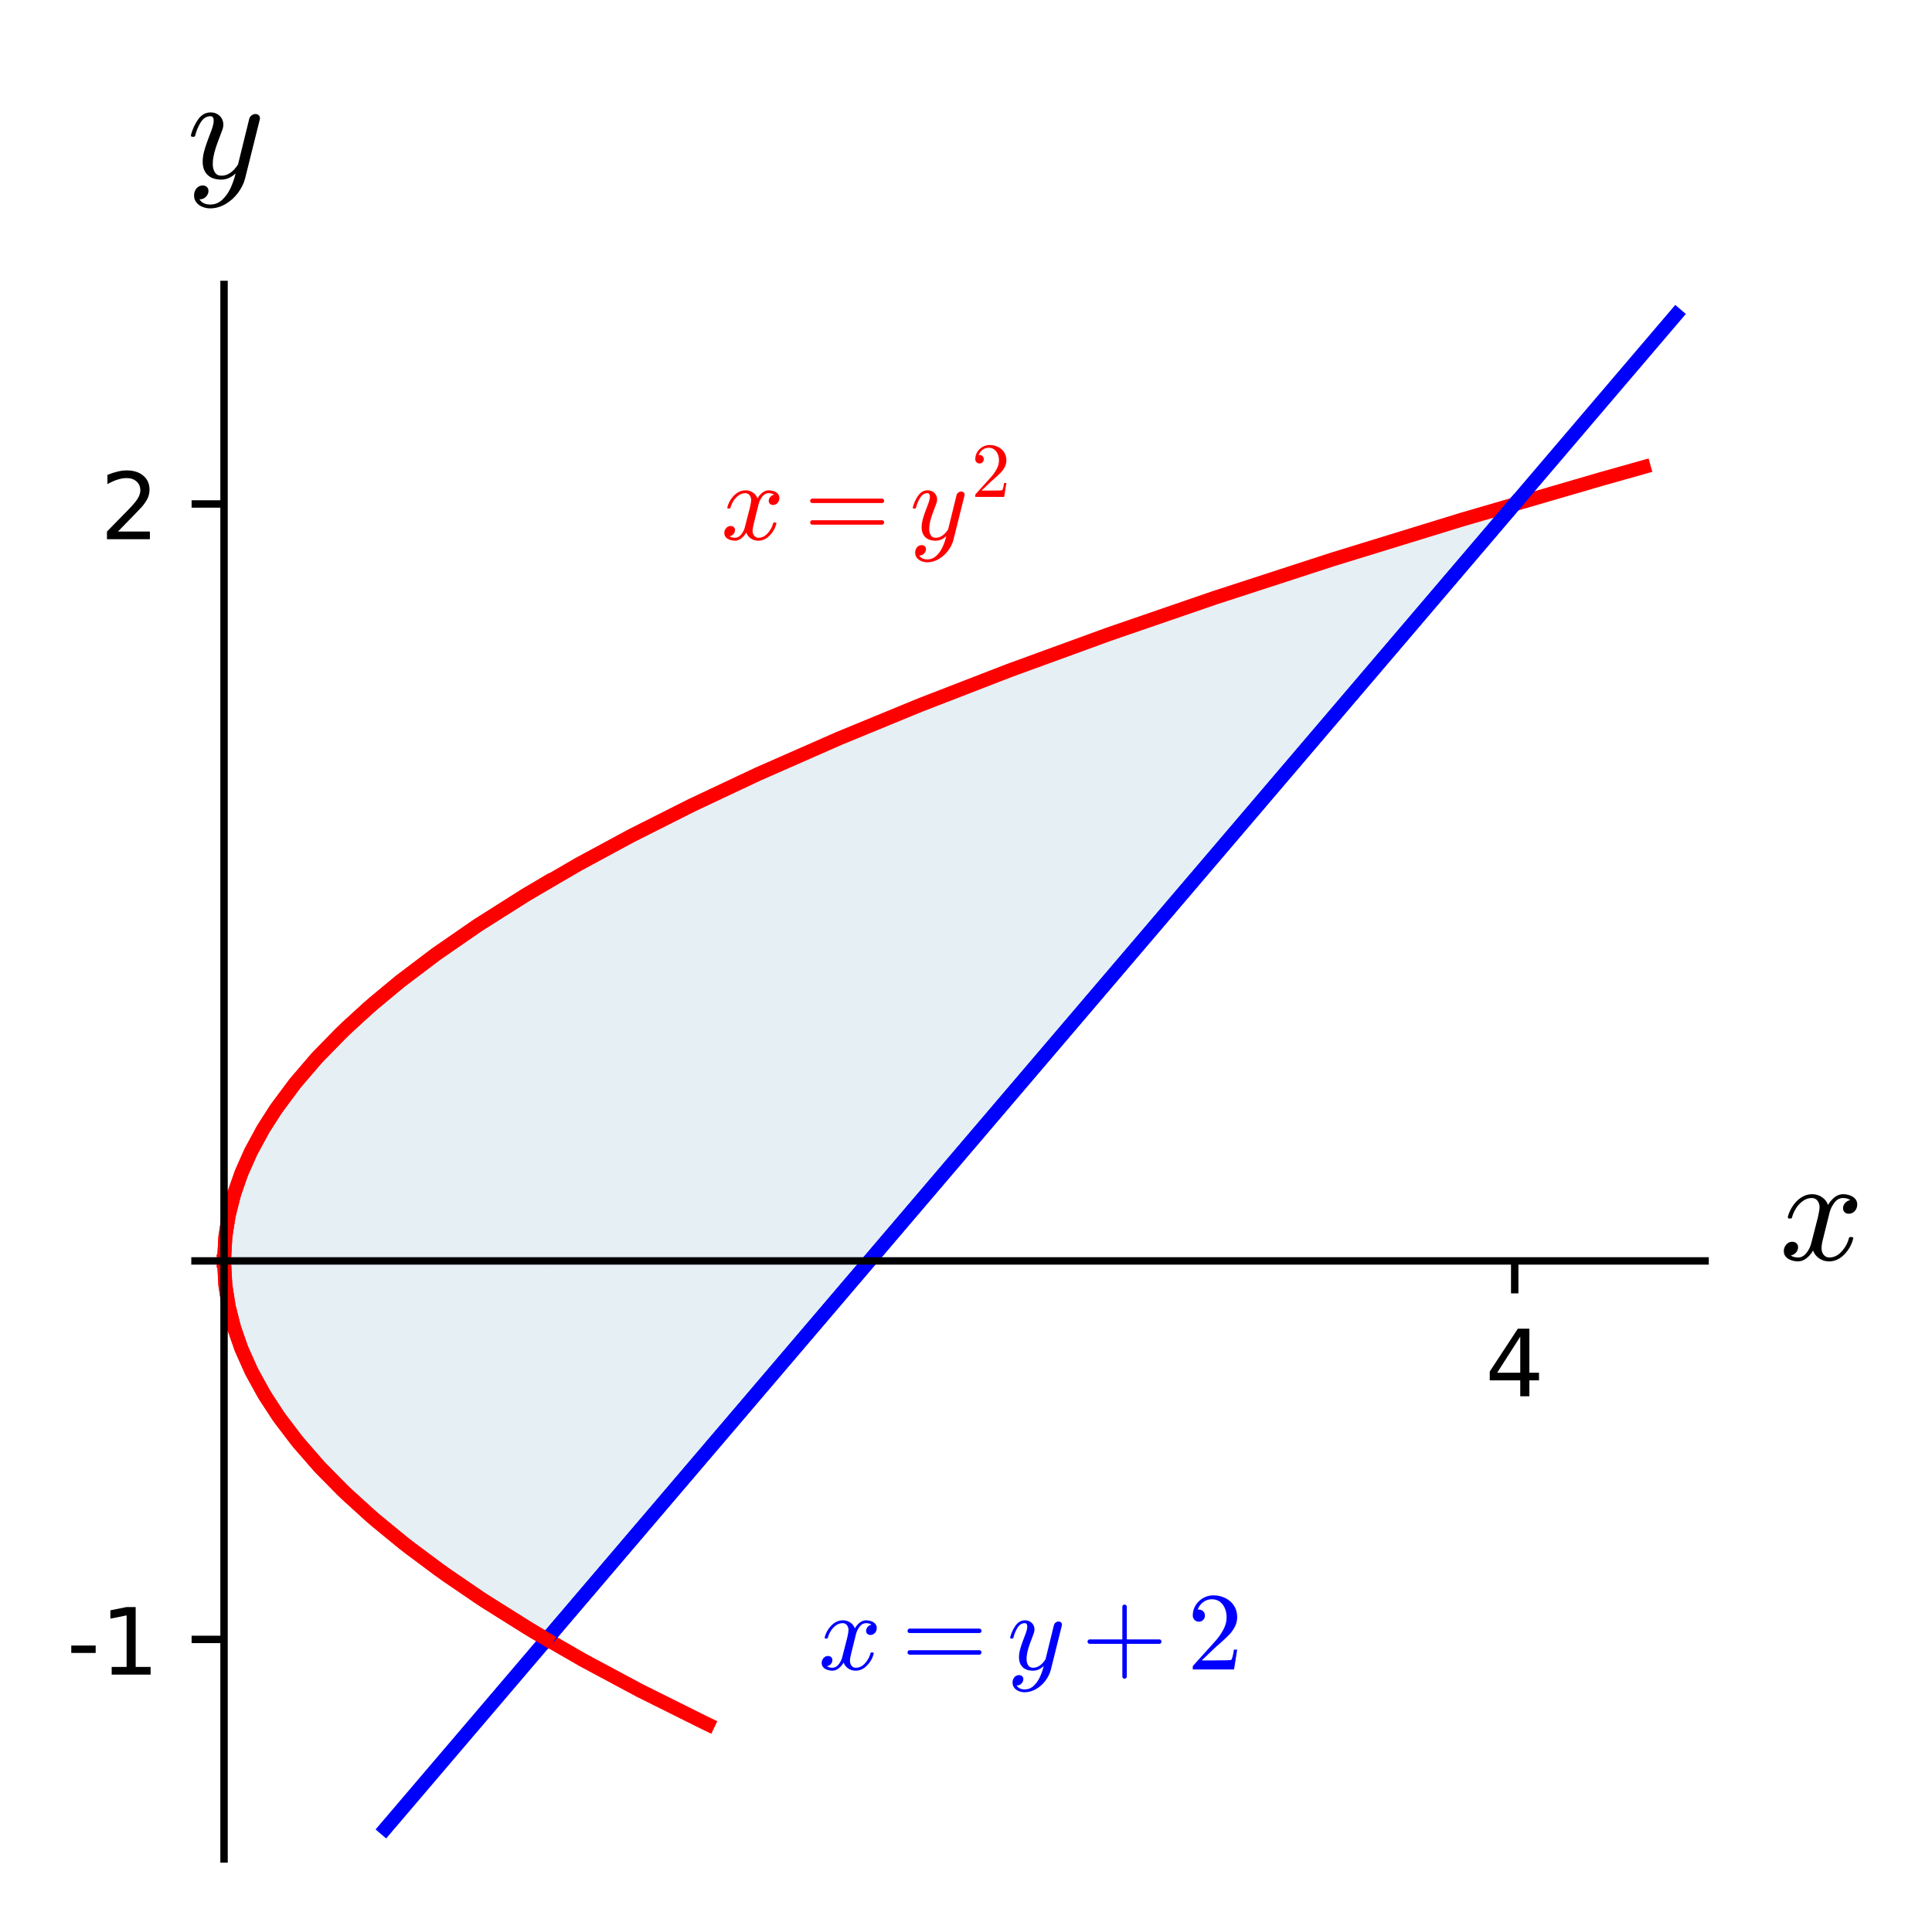 <?xml version="1.0" encoding="utf-8" standalone="no"?>
<!DOCTYPE svg PUBLIC "-//W3C//DTD SVG 1.1//EN"
  "http://www.w3.org/Graphics/SVG/1.1/DTD/svg11.dtd">
<!-- Created with matplotlib (https://matplotlib.org/) -->
<svg height="207.725pt" version="1.1" viewBox="0 0 208.427 207.725" width="208.427pt" xmlns="http://www.w3.org/2000/svg" xmlns:xlink="http://www.w3.org/1999/xlink">
 <defs>
  <style type="text/css">
*{stroke-linecap:butt;stroke-linejoin:round;}
  </style>
 </defs>
 <g id="figure_1">
  <g id="patch_1">
   <path d="M 0 207.725 
L 208.427 207.725 
L 208.427 0 
L 0 0 
z
" style="fill:#ffffff;"/>
  </g>
  <g id="axes_1">
   <g id="patch_2">
    <path d="M 21.037 200.525 
L 183.947 200.525 
L 183.947 30.685 
L 21.037 30.685 
z
" style="fill:#ffffff;"/>
   </g>
   <g id="patch_3">
    <path clip-path="url(#pf5d114e8f5)" d="M 163.409 54.365 
L 162.758 54.556 
L 162.475 54.639 
L 161.631 54.888 
L 161.155 55.028 
L 160.649 55.178 
L 160.169 55.32 
L 159.825 55.422 
L 159.249 55.594 
L 158.754 55.741 
L 158.39 55.85 
L 157.729 56.047 
L 157.016 56.261 
L 156.332 56.467 
L 155.841 56.615 
L 155.351 56.763 
L 155.031 56.859 
L 154.635 56.979 
L 154.084 57.146 
L 153.368 57.364 
L 152.73 57.558 
L 152.359 57.672 
L 151.77 57.852 
L 151.316 57.991 
L 150.724 58.173 
L 150.092 58.368 
L 149.976 58.403 
L 149.134 58.664 
L 148.456 58.874 
L 148.113 58.98 
L 147.565 59.151 
L 146.93 59.349 
L 146.753 59.404 
L 145.831 59.692 
L 145.427 59.819 
L 145.254 59.874 
L 144.504 60.11 
L 144.083 60.243 
L 143.244 60.508 
L 142.718 60.675 
L 142.478 60.752 
L 142.079 60.879 
L 141.34 61.114 
L 140.878 61.263 
L 140.381 61.422 
L 139.655 61.655 
L 139.364 61.749 
L 138.593 61.998 
L 138.314 62.088 
L 137.953 62.205 
L 136.927 62.539 
L 136.47 62.688 
L 136.304 62.742 
L 135.564 62.984 
L 134.903 63.201 
L 134.544 63.319 
L 134.125 63.457 
L 133.697 63.599 
L 132.837 63.884 
L 132.364 64.041 
L 131.822 64.221 
L 131.488 64.333 
L 130.622 64.623 
L 130.144 64.783 
L 129.868 64.876 
L 129.138 65.122 
L 129.025 65.16 
L 128.464 65.35 
L 127.922 65.534 
L 127.241 65.765 
L 126.862 65.895 
L 126.28 66.094 
L 125.813 66.254 
L 125.065 66.511 
L 124.601 66.671 
L 124.102 66.844 
L 123.566 67.029 
L 122.918 67.255 
L 122.487 67.405 
L 122.061 67.554 
L 121.248 67.838 
L 121.036 67.913 
L 120.122 68.235 
L 119.668 68.396 
L 119.351 68.508 
L 119 68.633 
L 118.422 68.838 
L 117.879 69.032 
L 117.277 69.248 
L 116.674 69.464 
L 116.222 69.627 
L 115.398 69.925 
L 114.967 70.081 
L 114.76 70.156 
L 114.094 70.399 
L 113.357 70.668 
L 113.218 70.719 
L 112.726 70.9 
L 111.729 71.267 
L 111.626 71.306 
L 110.765 71.625 
L 110.187 71.84 
L 109.962 71.924 
L 109.307 72.169 
L 108.693 72.4 
L 108.379 72.518 
L 107.579 72.821 
L 107.349 72.908 
L 106.938 73.064 
L 106.368 73.281 
L 105.885 73.466 
L 105.216 73.722 
L 104.613 73.954 
L 104.248 74.095 
L 103.474 74.395 
L 103.286 74.469 
L 102.572 74.747 
L 101.765 75.063 
L 101.623 75.119 
L 100.826 75.433 
L 100.28 75.649 
L 99.836 75.826 
L 99.589 75.924 
L 98.809 76.235 
L 98.45 76.379 
L 98.058 76.537 
L 97.405 76.8 
L 96.891 77.008 
L 96.027 77.36 
L 95.598 77.535 
L 95.417 77.61 
L 94.437 78.013 
L 94.137 78.136 
L 93.396 78.444 
L 93.134 78.553 
L 92.46 78.834 
L 91.899 79.07 
L 91.486 79.244 
L 90.897 79.493 
L 90.363 79.719 
L 90.2 79.789 
L 89.201 80.216 
L 89.035 80.287 
L 88.314 80.598 
L 87.727 80.852 
L 87.088 81.13 
L 86.851 81.233 
L 86.195 81.521 
L 85.935 81.635 
L 85.229 81.947 
L 84.472 82.283 
L 84.387 82.321 
L 83.585 82.68 
L 82.901 82.988 
L 82.431 83.2 
L 82.174 83.317 
L 81.304 83.714 
L 81.026 83.841 
L 80.711 83.986 
L 79.812 84.401 
L 79.327 84.626 
L 78.707 84.916 
L 78.432 85.045 
L 77.966 85.264 
L 77.489 85.49 
L 76.814 85.811 
L 76.058 86.173 
L 75.864 86.266 
L 75.089 86.64 
L 74.553 86.901 
L 74.39 86.98 
L 73.611 87.362 
L 73.226 87.552 
L 72.707 87.809 
L 72.246 88.039 
L 71.586 88.369 
L 70.958 88.686 
L 70.428 88.954 
L 69.801 89.274 
L 69.354 89.504 
L 68.805 89.788 
L 68.275 90.063 
L 68.137 90.135 
L 67.488 90.474 
L 66.876 90.798 
L 66.412 91.044 
L 66.033 91.246 
L 65.245 91.67 
L 64.724 91.952 
L 64.102 92.291 
L 63.793 92.461 
L 63.026 92.884 
L 62.661 93.087 
L 61.983 93.467 
L 61.81 93.564 
L 60.89 94.086 
L 60.411 94.361 
L 59.873 94.671 
L 59.5 94.888 
L 58.98 95.192 
L 58.98 176.845 
L 59.393 176.361 
L 60.011 175.636 
L 60.451 175.12 
L 61.266 174.164 
L 61.659 173.703 
L 62.245 173.016 
L 62.723 172.455 
L 63.284 171.797 
L 63.946 171.021 
L 64.375 170.517 
L 64.942 169.852 
L 65.077 169.694 
L 65.779 168.871 
L 66.305 168.254 
L 66.766 167.714 
L 67.373 167.001 
L 67.936 166.342 
L 68.479 165.704 
L 69.155 164.912 
L 69.683 164.293 
L 70.06 163.85 
L 70.635 163.176 
L 71.127 162.598 
L 71.477 162.188 
L 72.35 161.165 
L 72.574 160.901 
L 73.355 159.986 
L 73.567 159.737 
L 74.252 158.933 
L 74.591 158.536 
L 75.12 157.915 
L 75.656 157.287 
L 76.144 156.715 
L 76.691 156.073 
L 77.325 155.329 
L 77.706 154.882 
L 78.273 154.217 
L 78.744 153.665 
L 79.253 153.068 
L 80.08 152.098 
L 80.42 151.699 
L 80.956 151.071 
L 81.76 150.128 
L 82.166 149.652 
L 82.41 149.365 
L 83.332 148.283 
L 83.392 148.214 
L 84.117 147.363 
L 84.459 146.963 
L 85.071 146.244 
L 85.571 145.658 
L 86.063 145.081 
L 86.731 144.298 
L 87.14 143.817 
L 87.988 142.823 
L 88.508 142.214 
L 89.148 141.462 
L 89.627 140.9 
L 90.04 140.416 
L 90.312 140.098 
L 90.975 139.32 
L 91.364 138.863 
L 92.17 137.918 
L 92.671 137.33 
L 93.018 136.924 
L 93.758 136.055 
L 94.255 135.473 
L 94.662 134.996 
L 94.957 134.649 
L 95.831 133.625 
L 96.155 133.244 
L 96.979 132.278 
L 97.405 131.778 
L 97.746 131.378 
L 98.221 130.822 
L 98.991 129.918 
L 99.503 129.317 
L 100.153 128.555 
L 100.614 128.014 
L 101.068 127.482 
L 101.363 127.136 
L 102.156 126.206 
L 102.445 125.866 
L 103.228 124.948 
L 103.6 124.512 
L 104.269 123.728 
L 104.674 123.253 
L 105.156 122.688 
L 105.446 122.347 
L 106.112 121.566 
L 106.769 120.795 
L 107.175 120.319 
L 107.921 119.445 
L 108.394 118.89 
L 109.088 118.076 
L 109.229 117.91 
L 110.081 116.911 
L 110.355 116.59 
L 110.993 115.842 
L 111.672 115.045 
L 111.914 114.761 
L 112.587 113.972 
L 113.257 113.185 
L 113.597 112.788 
L 114.137 112.153 
L 114.459 111.776 
L 115.329 110.756 
L 115.822 110.178 
L 116.401 109.499 
L 116.659 109.195 
L 117.292 108.453 
L 117.584 108.111 
L 118.265 107.312 
L 118.842 106.636 
L 119.081 106.355 
L 119.635 105.705 
L 120.541 104.643 
L 121.023 104.078 
L 121.309 103.742 
L 122.142 102.765 
L 122.226 102.667 
L 123.114 101.626 
L 123.621 101.03 
L 124.213 100.336 
L 124.482 100.021 
L 125.275 99.09 
L 125.621 98.684 
L 126.104 98.119 
L 126.687 97.434 
L 127.383 96.618 
L 127.773 96.16 
L 128.13 95.742 
L 128.828 94.924 
L 129.433 94.214 
L 130.051 93.489 
L 130.504 92.958 
L 130.923 92.466 
L 131.24 92.095 
L 131.854 91.374 
L 132.503 90.614 
L 132.717 90.363 
L 133.35 89.62 
L 134.16 88.669 
L 134.325 88.476 
L 135.147 87.512 
L 135.398 87.218 
L 135.978 86.538 
L 136.623 85.781 
L 137.411 84.857 
L 137.503 84.749 
L 138.417 83.677 
L 138.784 83.246 
L 139.152 82.814 
L 139.967 81.858 
L 140.233 81.547 
L 140.744 80.947 
L 141.17 80.448 
L 141.849 79.652 
L 142.402 79.003 
L 142.819 78.513 
L 143.485 77.732 
L 144.003 77.125 
L 144.647 76.37 
L 145.051 75.897 
L 145.54 75.322 
L 146.084 74.685 
L 146.734 73.923 
L 146.9 73.727 
L 147.732 72.752 
L 147.999 72.438 
L 148.493 71.859 
L 149.392 70.805 
L 149.714 70.427 
L 150.384 69.641 
L 150.911 69.023 
L 151.388 68.463 
L 151.702 68.095 
L 152.19 67.523 
L 152.853 66.746 
L 153.235 66.298 
L 154.084 65.302 
L 154.74 64.532 
L 154.895 64.35 
L 155.293 63.883 
L 156.116 62.919 
L 156.507 62.459 
L 156.9 61.999 
L 157.508 61.286 
L 158.096 60.597 
L 158.461 60.168 
L 159.348 59.127 
L 159.728 58.682 
L 160.291 58.022 
L 160.818 57.403 
L 161.305 56.833 
L 162.047 55.962 
L 162.166 55.822 
L 162.896 54.966 
z
" style="fill:#cde0eb;opacity:0.5;"/>
   </g>
   <g id="patch_4">
    <path clip-path="url(#pf5d114e8f5)" d="M 24.17 136.018 
L 24.17 136.018 
L 24.174 135.577 
L 24.178 135.394 
L 24.183 135.254 
L 24.187 135.136 
L 24.191 135.032 
L 24.195 134.937 
L 24.199 134.851 
L 24.203 134.77 
L 24.211 134.623 
L 24.219 134.49 
L 24.227 134.367 
L 24.235 134.253 
L 24.244 134.146 
L 24.252 134.045 
L 24.26 133.948 
L 24.268 133.856 
L 24.284 133.683 
L 24.3 133.522 
L 24.313 133.402 
L 24.326 133.288 
L 24.352 133.072 
L 24.377 132.872 
L 24.403 132.683 
L 24.428 132.504 
L 24.454 132.334 
L 24.479 132.172 
L 24.505 132.016 
L 24.533 131.853 
L 24.561 131.695 
L 24.589 131.543 
L 24.616 131.397 
L 24.644 131.254 
L 24.672 131.116 
L 24.728 130.851 
L 24.78 130.617 
L 24.831 130.394 
L 24.882 130.179 
L 24.934 129.972 
L 25.01 129.678 
L 25.086 129.397 
L 25.152 129.162 
L 25.218 128.934 
L 25.291 128.694 
L 25.363 128.462 
L 25.456 128.171 
L 25.55 127.891 
L 25.616 127.698 
L 25.682 127.51 
L 25.81 127.157 
L 25.939 126.817 
L 26.034 126.572 
L 26.129 126.333 
L 26.211 126.134 
L 26.364 125.769 
L 26.517 125.417 
L 26.633 125.16 
L 26.804 124.788 
L 26.882 124.623 
L 27.031 124.314 
L 27.181 124.012 
L 27.292 123.793 
L 27.468 123.452 
L 27.658 123.095 
L 27.812 122.814 
L 27.994 122.487 
L 28.177 122.167 
L 28.364 121.847 
L 28.609 121.44 
L 28.694 121.301 
L 28.912 120.95 
L 29.1 120.655 
L 29.264 120.401 
L 29.47 120.089 
L 29.509 120.029 
L 29.812 119.583 
L 29.887 119.473 
L 30.126 119.132 
L 30.224 118.992 
L 30.431 118.704 
L 30.618 118.447 
L 30.904 118.062 
L 31.043 117.877 
L 31.085 117.822 
L 31.331 117.502 
L 31.441 117.36 
L 31.729 116.993 
L 31.864 116.824 
L 32.024 116.627 
L 32.162 116.457 
L 32.403 116.164 
L 32.492 116.056 
L 32.78 115.714 
L 32.984 115.475 
L 33.089 115.353 
L 33.26 115.156 
L 33.479 114.906 
L 33.535 114.843 
L 33.845 114.495 
L 33.94 114.389 
L 34.12 114.191 
L 34.321 113.972 
L 34.484 113.796 
L 34.675 113.59 
L 34.917 113.333 
L 34.965 113.284 
L 35.166 113.072 
L 35.281 112.953 
L 35.468 112.759 
L 35.66 112.563 
L 35.961 112.258 
L 35.979 112.239 
L 36.247 111.971 
L 36.34 111.879 
L 36.565 111.656 
L 36.694 111.53 
L 36.9 111.329 
L 37.029 111.205 
L 37.212 111.028 
L 37.508 110.746 
L 37.566 110.692 
L 37.813 110.46 
L 37.971 110.312 
L 38.129 110.165 
L 38.253 110.051 
L 38.468 109.853 
L 38.73 109.614 
L 38.794 109.557 
L 39.057 109.32 
L 39.294 109.107 
L 39.361 109.048 
L 39.546 108.885 
L 39.67 108.775 
L 39.886 108.586 
L 40.153 108.354 
L 40.268 108.254 
L 40.478 108.074 
L 40.693 107.891 
L 40.767 107.828 
L 40.967 107.658 
L 41.192 107.469 
L 41.269 107.404 
L 41.442 107.26 
L 41.686 107.057 
L 41.907 106.875 
L 42.07 106.742 
L 42.16 106.668 
L 42.413 106.463 
L 42.602 106.31 
L 42.682 106.246 
L 42.903 106.069 
L 43.027 105.969 
L 43.171 105.855 
L 43.474 105.616 
L 43.522 105.578 
L 43.831 105.335 
L 43.865 105.309 
L 44.038 105.174 
L 44.246 105.014 
L 44.478 104.835 
L 44.658 104.697 
L 44.822 104.572 
L 44.931 104.489 
L 45.239 104.256 
L 45.392 104.141 
L 45.427 104.115 
L 45.715 103.899 
L 45.891 103.768 
L 46.072 103.634 
L 46.293 103.471 
L 46.368 103.416 
L 46.574 103.265 
L 46.697 103.175 
L 46.952 102.99 
L 47.14 102.854 
L 47.28 102.753 
L 47.505 102.591 
L 47.607 102.519 
L 47.736 102.427 
L 48.037 102.212 
L 48.142 102.138 
L 48.313 102.018 
L 48.545 101.855 
L 48.649 101.782 
L 48.864 101.632 
L 49.02 101.523 
L 49.114 101.458 
L 49.416 101.25 
L 49.559 101.151 
L 49.75 101.02 
L 49.86 100.945 
L 49.983 100.861 
L 50.273 100.665 
L 50.458 100.539 
L 50.559 100.472 
L 50.708 100.371 
L 50.872 100.261 
L 51.126 100.091 
L 51.273 99.993 
L 51.436 99.885 
L 51.551 99.809 
L 51.848 99.613 
L 52.046 99.483 
L 52.085 99.458 
L 52.373 99.269 
L 52.594 99.126 
L 52.686 99.066 
L 52.827 98.975 
L 53.053 98.83 
L 53.215 98.725 
L 53.428 98.589 
L 53.534 98.521 
L 53.721 98.402 
L 53.935 98.266 
L 54.101 98.161 
L 54.322 98.021 
L 54.429 97.954 
L 54.548 97.879 
L 54.844 97.693 
L 54.897 97.661 
L 55.189 97.479 
L 55.229 97.454 
L 55.42 97.336 
L 55.663 97.186 
L 55.916 97.03 
L 55.935 97.018 
L 56.235 96.834 
L 56.293 96.799 
L 56.587 96.62 
L 56.643 96.586 
L 56.816 96.481 
L 57.088 96.317 
L 57.209 96.244 
L 57.404 96.126 
L 57.512 96.062 
L 57.761 95.913 
L 57.933 95.81 
L 58.073 95.727 
L 58.29 95.598 
L 58.436 95.512 
L 58.549 95.445 
L 58.884 95.248 
L 58.98 95.192 
L 58.98 136.018 
z
" style="fill:#cde0eb;opacity:0.5;"/>
   </g>
   <g id="patch_5">
    <path clip-path="url(#pf5d114e8f5)" d="M 24.17 136.018 
L 24.17 136.018 
L 24.177 136.597 
L 24.184 136.836 
L 24.191 137.02 
L 24.198 137.175 
L 24.205 137.311 
L 24.212 137.435 
L 24.219 137.548 
L 24.226 137.654 
L 24.233 137.753 
L 24.24 137.847 
L 24.254 138.021 
L 24.268 138.182 
L 24.282 138.331 
L 24.296 138.471 
L 24.31 138.604 
L 24.324 138.73 
L 24.338 138.851 
L 24.352 138.966 
L 24.366 139.078 
L 24.394 139.289 
L 24.413 139.427 
L 24.432 139.56 
L 24.451 139.688 
L 24.471 139.811 
L 24.509 140.047 
L 24.548 140.27 
L 24.574 140.415 
L 24.6 140.556 
L 24.653 140.825 
L 24.697 141.039 
L 24.741 141.245 
L 24.785 141.442 
L 24.828 141.632 
L 24.889 141.886 
L 24.95 142.128 
L 25.011 142.362 
L 25.071 142.587 
L 25.128 142.789 
L 25.184 142.985 
L 25.24 143.176 
L 25.296 143.362 
L 25.395 143.676 
L 25.471 143.911 
L 25.548 144.14 
L 25.672 144.497 
L 25.796 144.84 
L 25.881 145.068 
L 25.966 145.291 
L 26.03 145.454 
L 26.113 145.662 
L 26.195 145.866 
L 26.339 146.21 
L 26.483 146.542 
L 26.577 146.753 
L 26.685 146.991 
L 26.793 147.225 
L 26.921 147.494 
L 27.064 147.789 
L 27.207 148.076 
L 27.394 148.442 
L 27.541 148.722 
L 27.634 148.897 
L 27.767 149.141 
L 27.899 149.381 
L 28.013 149.583 
L 28.116 149.765 
L 28.273 150.035 
L 28.43 150.3 
L 28.516 150.444 
L 28.632 150.635 
L 28.922 151.103 
L 29.15 151.461 
L 29.233 151.588 
L 29.484 151.97 
L 29.652 152.22 
L 29.738 152.346 
L 30.008 152.738 
L 30.17 152.968 
L 30.228 153.05 
L 30.463 153.377 
L 30.643 153.623 
L 30.782 153.812 
L 30.926 154.004 
L 31.204 154.371 
L 31.352 154.563 
L 31.501 154.754 
L 31.776 155.102 
L 31.844 155.187 
L 31.968 155.341 
L 32.215 155.645 
L 32.371 155.835 
L 32.589 156.097 
L 32.679 156.203 
L 32.994 156.573 
L 33.069 156.661 
L 33.289 156.914 
L 33.437 157.084 
L 33.657 157.332 
L 33.821 157.515 
L 33.98 157.692 
L 34.14 157.867 
L 34.366 158.114 
L 34.473 158.229 
L 34.637 158.406 
L 34.875 158.659 
L 35.078 158.872 
L 35.248 159.05 
L 35.34 159.146 
L 35.51 159.321 
L 35.77 159.587 
L 35.874 159.692 
L 36.084 159.903 
L 36.18 159.999 
L 36.335 160.153 
L 36.631 160.445 
L 36.805 160.615 
L 36.892 160.7 
L 37.171 160.969 
L 37.364 161.153 
L 37.518 161.299 
L 37.68 161.453 
L 37.74 161.509 
L 38.04 161.79 
L 38.228 161.963 
L 38.303 162.033 
L 38.476 162.191 
L 38.754 162.444 
L 38.935 162.608 
L 38.999 162.665 
L 39.144 162.796 
L 39.31 162.943 
L 39.556 163.161 
L 39.816 163.389 
L 39.958 163.514 
L 40.092 163.63 
L 40.255 163.771 
L 40.464 163.951 
L 40.627 164.09 
L 40.724 164.172 
L 41.031 164.433 
L 41.16 164.541 
L 41.328 164.682 
L 41.424 164.762 
L 41.729 165.015 
L 41.816 165.087 
L 41.97 165.213 
L 42.257 165.447 
L 42.421 165.58 
L 42.615 165.737 
L 42.677 165.787 
L 42.885 165.954 
L 43.138 166.156 
L 43.17 166.181 
L 43.42 166.379 
L 43.567 166.495 
L 43.818 166.691 
L 43.882 166.741 
L 44.027 166.854 
L 44.329 167.087 
L 44.533 167.245 
L 44.552 167.259 
L 44.838 167.477 
L 45.069 167.653 
L 45.11 167.684 
L 45.308 167.833 
L 45.456 167.944 
L 45.603 168.055 
L 45.815 168.212 
L 46.11 168.431 
L 46.261 168.542 
L 46.337 168.598 
L 46.641 168.821 
L 46.651 168.828 
L 46.832 168.96 
L 47.125 169.172 
L 47.254 169.265 
L 47.435 169.395 
L 47.574 169.495 
L 47.866 169.703 
L 47.998 169.797 
L 48.124 169.886 
L 48.293 170.005 
L 48.495 170.147 
L 48.599 170.22 
L 48.774 170.342 
L 48.927 170.449 
L 49.231 170.66 
L 49.431 170.797 
L 49.452 170.812 
L 49.694 170.978 
L 49.93 171.139 
L 50.028 171.206 
L 50.194 171.319 
L 50.411 171.466 
L 50.549 171.559 
L 50.785 171.718 
L 50.945 171.825 
L 51.033 171.884 
L 51.279 172.048 
L 51.508 172.199 
L 51.601 172.26 
L 51.73 172.346 
L 52.026 172.54 
L 52.169 172.634 
L 52.4 172.785 
L 52.561 172.889 
L 52.746 173.009 
L 52.79 173.038 
L 53.063 173.214 
L 53.169 173.282 
L 53.446 173.459 
L 53.471 173.475 
L 53.8 173.686 
L 53.862 173.725 
L 53.997 173.811 
L 54.175 173.923 
L 54.355 174.037 
L 54.526 174.144 
L 54.747 174.283 
L 54.917 174.389 
L 55.136 174.525 
L 55.296 174.624 
L 55.395 174.686 
L 55.715 174.884 
L 55.85 174.966 
L 56.008 175.063 
L 56.255 175.215 
L 56.437 175.326 
L 56.605 175.428 
L 56.792 175.541 
L 56.872 175.59 
L 57.096 175.725 
L 57.247 175.816 
L 57.351 175.879 
L 57.521 175.981 
L 57.76 176.123 
L 57.994 176.263 
L 58.099 176.325 
L 58.28 176.433 
L 58.383 176.494 
L 58.608 176.627 
L 58.722 176.694 
L 58.98 176.845 
L 58.98 136.018 
z
" style="fill:#cde0eb;opacity:0.5;"/>
   </g>
   <g id="matplotlib.axis_1">
    <g id="xtick_1">
     <g id="line2d_1">
      <defs>
       <path d="M 0 0 
L 0 3.5 
" id="m37172cad7a" style="stroke:#000000;stroke-width:0.8;"/>
      </defs>
      <g>
       <use style="stroke:#000000;stroke-width:0.8;" x="24.17" xlink:href="#m37172cad7a" y="136.018"/>
      </g>
     </g>
    </g>
    <g id="xtick_2">
     <g id="line2d_2">
      <g>
       <use style="stroke:#000000;stroke-width:0.8;" x="163.409" xlink:href="#m37172cad7a" y="136.018"/>
      </g>
     </g>
     <g id="text_1">
      <!-- 4 -->
      <defs>
       <path d="M 37.797 64.312 
L 12.891 25.391 
L 37.797 25.391 
z
M 35.203 72.906 
L 47.609 72.906 
L 47.609 25.391 
L 58.016 25.391 
L 58.016 17.188 
L 47.609 17.188 
L 47.609 0 
L 37.797 0 
L 37.797 17.188 
L 4.891 17.188 
L 4.891 26.703 
z
" id="DejaVuSans-52"/>
      </defs>
      <g transform="translate(160.228 150.617)scale(0.1 -0.1)">
       <use xlink:href="#DejaVuSans-52"/>
      </g>
     </g>
    </g>
    <g id="text_2">
     <!-- $x$ -->
     <defs>
      <path d="M 7.812 2.875 
Q 9.578 1.516 12.797 1.516 
Q 15.922 1.516 18.312 4.516 
Q 20.703 7.516 21.578 11.078 
L 26.125 28.812 
Q 27.203 33.641 27.203 35.406 
Q 27.203 37.891 25.812 39.75 
Q 24.422 41.609 21.922 41.609 
Q 18.75 41.609 15.969 39.625 
Q 13.188 37.641 11.281 34.594 
Q 9.375 31.547 8.594 28.422 
Q 8.406 27.781 7.812 27.781 
L 6.594 27.781 
Q 5.812 27.781 5.812 28.719 
L 5.812 29 
Q 6.781 32.719 9.125 36.25 
Q 11.469 39.797 14.859 41.984 
Q 18.266 44.188 22.125 44.188 
Q 25.781 44.188 28.734 42.234 
Q 31.688 40.281 32.906 36.922 
Q 34.625 39.984 37.281 42.078 
Q 39.938 44.188 43.109 44.188 
Q 45.266 44.188 47.5 43.422 
Q 49.75 42.672 51.172 41.109 
Q 52.594 39.547 52.594 37.203 
Q 52.594 34.672 50.953 32.828 
Q 49.312 31 46.781 31 
Q 45.172 31 44.094 32.031 
Q 43.016 33.062 43.016 34.625 
Q 43.016 36.719 44.453 38.297 
Q 45.906 39.891 47.906 40.188 
Q 46.094 41.609 42.922 41.609 
Q 39.703 41.609 37.328 38.625 
Q 34.969 35.641 33.984 31.984 
L 29.594 14.312 
Q 28.516 10.297 28.516 7.719 
Q 28.516 5.172 29.953 3.344 
Q 31.391 1.516 33.797 1.516 
Q 38.484 1.516 42.156 5.641 
Q 45.844 9.766 47.016 14.703 
Q 47.219 15.281 47.797 15.281 
L 49.031 15.281 
Q 49.422 15.281 49.656 15.016 
Q 49.906 14.75 49.906 14.406 
Q 49.906 14.312 49.812 14.109 
Q 48.391 8.156 43.844 3.516 
Q 39.312 -1.125 33.594 -1.125 
Q 29.938 -1.125 26.984 0.844 
Q 24.031 2.828 22.797 6.203 
Q 21.234 3.266 18.469 1.062 
Q 15.719 -1.125 12.594 -1.125 
Q 10.453 -1.125 8.172 -0.359 
Q 5.906 0.391 4.484 1.953 
Q 3.078 3.516 3.078 5.906 
Q 3.078 8.25 4.703 10.172 
Q 6.344 12.109 8.797 12.109 
Q 10.453 12.109 11.578 11.109 
Q 12.703 10.109 12.703 8.5 
Q 12.703 6.391 11.297 4.828 
Q 9.906 3.266 7.812 2.875 
z
" id="Cmmi10-120"/>
     </defs>
     <g transform="translate(191.947 136.018)scale(0.16 -0.16)">
      <use transform="translate(0 0.812)" xlink:href="#Cmmi10-120"/>
     </g>
    </g>
   </g>
   <g id="matplotlib.axis_2">
    <g id="ytick_1">
     <g id="line2d_3">
      <defs>
       <path d="M 0 0 
L -3.5 0 
" id="me584d159a1" style="stroke:#000000;stroke-width:0.8;"/>
      </defs>
      <g>
       <use style="stroke:#000000;stroke-width:0.8;" x="24.17" xlink:href="#me584d159a1" y="176.845"/>
      </g>
     </g>
     <g id="text_3">
      <!-- -1 -->
      <defs>
       <path d="M 4.891 31.391 
L 31.203 31.391 
L 31.203 23.391 
L 4.891 23.391 
z
" id="DejaVuSans-45"/>
       <path d="M 12.406 8.297 
L 28.516 8.297 
L 28.516 63.922 
L 10.984 60.406 
L 10.984 69.391 
L 28.422 72.906 
L 38.281 72.906 
L 38.281 8.297 
L 54.391 8.297 
L 54.391 0 
L 12.406 0 
z
" id="DejaVuSans-49"/>
      </defs>
      <g transform="translate(7.2 180.645)scale(0.1 -0.1)">
       <use xlink:href="#DejaVuSans-45"/>
       <use x="36.084" xlink:href="#DejaVuSans-49"/>
      </g>
     </g>
    </g>
    <g id="ytick_2">
     <g id="line2d_4">
      <g>
       <use style="stroke:#000000;stroke-width:0.8;" x="24.17" xlink:href="#me584d159a1" y="54.365"/>
      </g>
     </g>
     <g id="text_4">
      <!-- 2 -->
      <defs>
       <path d="M 19.188 8.297 
L 53.609 8.297 
L 53.609 0 
L 7.328 0 
L 7.328 8.297 
Q 12.938 14.109 22.625 23.891 
Q 32.328 33.688 34.812 36.531 
Q 39.547 41.844 41.422 45.531 
Q 43.312 49.219 43.312 52.781 
Q 43.312 58.594 39.234 62.25 
Q 35.156 65.922 28.609 65.922 
Q 23.969 65.922 18.812 64.312 
Q 13.672 62.703 7.812 59.422 
L 7.812 69.391 
Q 13.766 71.781 18.938 73 
Q 24.125 74.219 28.422 74.219 
Q 39.75 74.219 46.484 68.547 
Q 53.219 62.891 53.219 53.422 
Q 53.219 48.922 51.531 44.891 
Q 49.859 40.875 45.406 35.406 
Q 44.188 33.984 37.641 27.219 
Q 31.109 20.453 19.188 8.297 
z
" id="DejaVuSans-50"/>
      </defs>
      <g transform="translate(10.808 58.164)scale(0.1 -0.1)">
       <use xlink:href="#DejaVuSans-50"/>
      </g>
     </g>
    </g>
    <g id="text_5">
     <!-- $y$ -->
     <defs>
      <path d="M 8.406 -14.312 
Q 10.5 -17.922 15.719 -17.922 
Q 20.453 -17.922 23.922 -14.594 
Q 27.391 -11.281 29.516 -6.562 
Q 31.641 -1.859 32.812 3.078 
Q 28.375 -1.125 23.188 -1.125 
Q 19.234 -1.125 16.453 0.234 
Q 13.672 1.609 12.125 4.312 
Q 10.594 7.031 10.594 10.891 
Q 10.594 14.156 11.469 17.594 
Q 12.359 21.047 13.938 25.266 
Q 15.531 29.5 16.703 32.625 
Q 18.016 36.281 18.016 38.625 
Q 18.016 41.609 15.828 41.609 
Q 11.859 41.609 9.297 37.531 
Q 6.734 33.453 5.516 28.422 
Q 5.328 27.781 4.688 27.781 
L 3.516 27.781 
Q 2.688 27.781 2.688 28.719 
L 2.688 29 
Q 4.297 34.969 7.609 39.578 
Q 10.938 44.188 16.016 44.188 
Q 19.578 44.188 22.047 41.844 
Q 24.516 39.5 24.516 35.891 
Q 24.516 34.031 23.688 31.984 
Q 23.25 30.766 21.688 26.656 
Q 20.125 22.562 19.281 19.875 
Q 18.453 17.188 17.922 14.594 
Q 17.391 12.016 17.391 9.422 
Q 17.391 6.109 18.797 3.812 
Q 20.219 1.516 23.297 1.516 
Q 29.5 1.516 34.422 9.078 
L 42 39.891 
Q 42.328 41.219 43.547 42.156 
Q 44.781 43.109 46.188 43.109 
Q 47.406 43.109 48.312 42.328 
Q 49.219 41.547 49.219 40.281 
Q 49.219 39.703 49.125 39.5 
L 39.203 -0.297 
Q 37.891 -5.422 34.375 -10.109 
Q 30.859 -14.797 25.906 -17.656 
Q 20.953 -20.516 15.578 -20.516 
Q 12.984 -20.516 10.438 -19.5 
Q 7.906 -18.5 6.344 -16.5 
Q 4.781 -14.5 4.781 -11.812 
Q 4.781 -9.078 6.391 -7.078 
Q 8.016 -5.078 10.688 -5.078 
Q 12.312 -5.078 13.406 -6.078 
Q 14.5 -7.078 14.5 -8.688 
Q 14.5 -10.984 12.781 -12.688 
Q 11.078 -14.406 8.797 -14.406 
Q 8.688 -14.359 8.594 -14.328 
Q 8.5 -14.312 8.406 -14.312 
z
" id="Cmmi10-121"/>
     </defs>
     <g transform="translate(20.17 19.325)scale(0.16 -0.16)">
      <use transform="translate(0 0.812)" xlink:href="#Cmmi10-121"/>
     </g>
    </g>
   </g>
   <g id="line2d_5">
    <path clip-path="url(#pf5d114e8f5)" d="M 24.17 136.018 
L 24.322 133.32 
L 24.703 130.969 
L 25.3 128.664 
L 26.035 126.57 
L 27.075 124.225 
L 28.406 121.776 
L 29.682 119.772 
L 31.853 116.838 
L 34.275 114.022 
L 37.406 110.843 
L 40.37 108.167 
L 43.176 105.851 
L 46.924 103.01 
L 51.498 99.844 
L 56.724 96.537 
L 62.401 93.233 
L 68.148 90.129 
L 74.639 86.859 
L 81.782 83.495 
L 90.519 79.653 
L 99.261 76.055 
L 108.892 72.325 
L 119.618 68.413 
L 131.049 64.48 
L 143.768 60.342 
L 157.735 56.045 
L 172.667 51.694 
L 177.333 50.379 
L 177.333 50.379 
" style="fill:none;stroke:#ff0000;stroke-linecap:square;stroke-width:1.5;"/>
   </g>
   <g id="line2d_6">
    <path clip-path="url(#pf5d114e8f5)" d="M 24.17 136.018 
L 24.312 138.622 
L 24.687 140.994 
L 25.272 143.282 
L 26.053 145.514 
L 27.192 148.047 
L 28.652 150.667 
L 30.202 153.014 
L 32.239 155.674 
L 34.622 158.39 
L 37.389 161.178 
L 40.563 164.035 
L 44.101 166.911 
L 48.163 169.914 
L 52.39 172.778 
L 57.525 175.983 
L 62.908 179.087 
L 69.014 182.357 
L 75.997 185.835 
L 76.385 186.021 
L 76.385 186.021 
" style="fill:none;stroke:#ff0000;stroke-linecap:square;stroke-width:1.5;"/>
   </g>
   <g id="line2d_7">
    <path clip-path="url(#pf5d114e8f5)" d="M 41.575 197.259 
L 180.814 33.951 
L 180.814 33.951 
" style="fill:none;stroke:#0000ff;stroke-linecap:square;stroke-width:1.5;"/>
   </g>
   <g id="line2d_8">
    <path clip-path="url(#pf5d114e8f5)" d="M 58.98 176.845 
L 163.409 54.365 
L 163.409 54.365 
" style="fill:none;stroke:#0000ff;stroke-linecap:square;stroke-width:1.5;"/>
   </g>
   <g id="line2d_9">
    <path clip-path="url(#pf5d114e8f5)" d="M 24.17 136.018 
L 24.3 133.522 
L 24.644 131.254 
L 25.218 128.934 
L 26.034 126.572 
L 27.031 124.314 
L 28.364 121.847 
L 29.887 119.473 
L 31.864 116.824 
L 34.12 114.191 
L 36.694 111.53 
L 39.67 108.775 
L 43.171 105.855 
L 47.14 102.854 
L 51.551 99.809 
L 56.587 96.62 
L 58.98 95.192 
L 58.98 95.192 
" style="fill:none;stroke:#ff0000;stroke-linecap:square;stroke-width:1.5;"/>
   </g>
   <g id="line2d_10">
    <path clip-path="url(#pf5d114e8f5)" d="M 24.17 136.018 
L 24.31 138.604 
L 24.653 140.825 
L 25.24 143.176 
L 26.03 145.454 
L 27.064 147.789 
L 28.43 150.3 
L 30.008 152.738 
L 31.968 155.341 
L 34.366 158.114 
L 36.892 160.7 
L 39.958 163.514 
L 43.42 166.379 
L 47.254 169.265 
L 51.73 172.346 
L 56.792 175.541 
L 58.98 176.845 
L 58.98 176.845 
" style="fill:none;stroke:#ff0000;stroke-linecap:square;stroke-width:1.5;"/>
   </g>
   <g id="patch_6">
    <path d="M 24.17 200.525 
L 24.17 30.685 
" style="fill:none;stroke:#000000;stroke-linecap:square;stroke-linejoin:miter;stroke-width:0.8;"/>
   </g>
   <g id="patch_7">
    <path d="M 21.037 136.018 
L 183.947 136.018 
" style="fill:none;stroke:#000000;stroke-linecap:square;stroke-linejoin:miter;stroke-width:0.8;"/>
   </g>
   <g id="text_6">
    <!-- $x=y^2$ -->
    <defs>
     <path d="M 7.516 13.281 
Q 6.688 13.281 6.141 13.906 
Q 5.609 14.547 5.609 15.281 
Q 5.609 16.109 6.141 16.688 
Q 6.688 17.281 7.516 17.281 
L 70.312 17.281 
Q 71.047 17.281 71.578 16.688 
Q 72.125 16.109 72.125 15.281 
Q 72.125 14.547 71.578 13.906 
Q 71.047 13.281 70.312 13.281 
z
M 7.516 32.719 
Q 6.688 32.719 6.141 33.297 
Q 5.609 33.891 5.609 34.719 
Q 5.609 35.453 6.141 36.078 
Q 6.688 36.719 7.516 36.719 
L 70.312 36.719 
Q 71.047 36.719 71.578 36.078 
Q 72.125 35.453 72.125 34.719 
Q 72.125 33.891 71.578 33.297 
Q 71.047 32.719 70.312 32.719 
z
" id="Cmr10-61"/>
     <path d="M 4.984 0 
L 4.984 2.688 
Q 4.984 2.938 5.172 3.219 
L 20.703 20.406 
Q 24.219 24.219 26.406 26.797 
Q 28.609 29.391 30.75 32.766 
Q 32.906 36.141 34.156 39.625 
Q 35.406 43.109 35.406 47.016 
Q 35.406 51.125 33.891 54.859 
Q 32.375 58.594 29.375 60.844 
Q 26.375 63.094 22.125 63.094 
Q 17.781 63.094 14.312 60.469 
Q 10.844 57.859 9.422 53.719 
Q 9.812 53.812 10.5 53.812 
Q 12.75 53.812 14.328 52.297 
Q 15.922 50.781 15.922 48.391 
Q 15.922 46.094 14.328 44.5 
Q 12.75 42.922 10.5 42.922 
Q 8.156 42.922 6.562 44.547 
Q 4.984 46.188 4.984 48.391 
Q 4.984 52.156 6.391 55.438 
Q 7.812 58.734 10.469 61.297 
Q 13.141 63.875 16.484 65.234 
Q 19.828 66.609 23.578 66.609 
Q 29.297 66.609 34.219 64.188 
Q 39.156 61.766 42.031 57.344 
Q 44.922 52.938 44.922 47.016 
Q 44.922 42.672 43.016 38.766 
Q 41.109 34.859 38.125 31.656 
Q 35.156 28.469 30.516 24.406 
Q 25.875 20.359 24.422 19 
L 13.094 8.109 
L 22.703 8.109 
Q 29.781 8.109 34.547 8.219 
Q 39.312 8.344 39.594 8.594 
Q 40.766 9.859 42 17.828 
L 44.922 17.828 
L 42.094 0 
z
" id="Cmr10-50"/>
    </defs>
    <g style="fill:#ff0000;" transform="translate(77.77 58.205)scale(0.12 -0.12)">
     <use transform="translate(0 0.109)" xlink:href="#Cmmi10-120"/>
     <use transform="translate(74.639 0.109)" xlink:href="#Cmr10-61"/>
     <use transform="translate(169.883 0.109)" xlink:href="#Cmmi10-121"/>
     <use transform="translate(225.21 38.373)scale(0.7)" xlink:href="#Cmr10-50"/>
    </g>
   </g>
   <g id="text_7">
    <!-- $x=y+2$ -->
    <defs>
     <path d="M 7.516 23 
Q 6.688 23 6.141 23.625 
Q 5.609 24.266 5.609 25 
Q 5.609 25.734 6.141 26.359 
Q 6.688 27 7.516 27 
L 36.922 27 
L 36.922 56.5 
Q 36.922 57.281 37.5 57.781 
Q 38.094 58.297 38.922 58.297 
Q 39.656 58.297 40.281 57.781 
Q 40.922 57.281 40.922 56.5 
L 40.922 27 
L 70.312 27 
Q 71.047 27 71.578 26.359 
Q 72.125 25.734 72.125 25 
Q 72.125 24.266 71.578 23.625 
Q 71.047 23 70.312 23 
L 40.922 23 
L 40.922 -6.5 
Q 40.922 -7.281 40.281 -7.781 
Q 39.656 -8.297 38.922 -8.297 
Q 38.094 -8.297 37.5 -7.781 
Q 36.922 -7.281 36.922 -6.5 
L 36.922 23 
z
" id="Cmr10-43"/>
    </defs>
    <g style="fill:#0000ff;" transform="translate(88.274 180.132)scale(0.12 -0.12)">
     <use transform="translate(0 0.391)" xlink:href="#Cmmi10-120"/>
     <use transform="translate(74.639 0.391)" xlink:href="#Cmr10-61"/>
     <use transform="translate(169.883 0.391)" xlink:href="#Cmmi10-121"/>
     <use transform="translate(236.465 0.391)" xlink:href="#Cmr10-43"/>
     <use transform="translate(331.709 0.391)" xlink:href="#Cmr10-50"/>
    </g>
   </g>
  </g>
 </g>
 <defs>
  <clipPath id="pf5d114e8f5">
   <rect height="169.84" width="162.909" x="21.037" y="30.685"/>
  </clipPath>
 </defs>
</svg>
